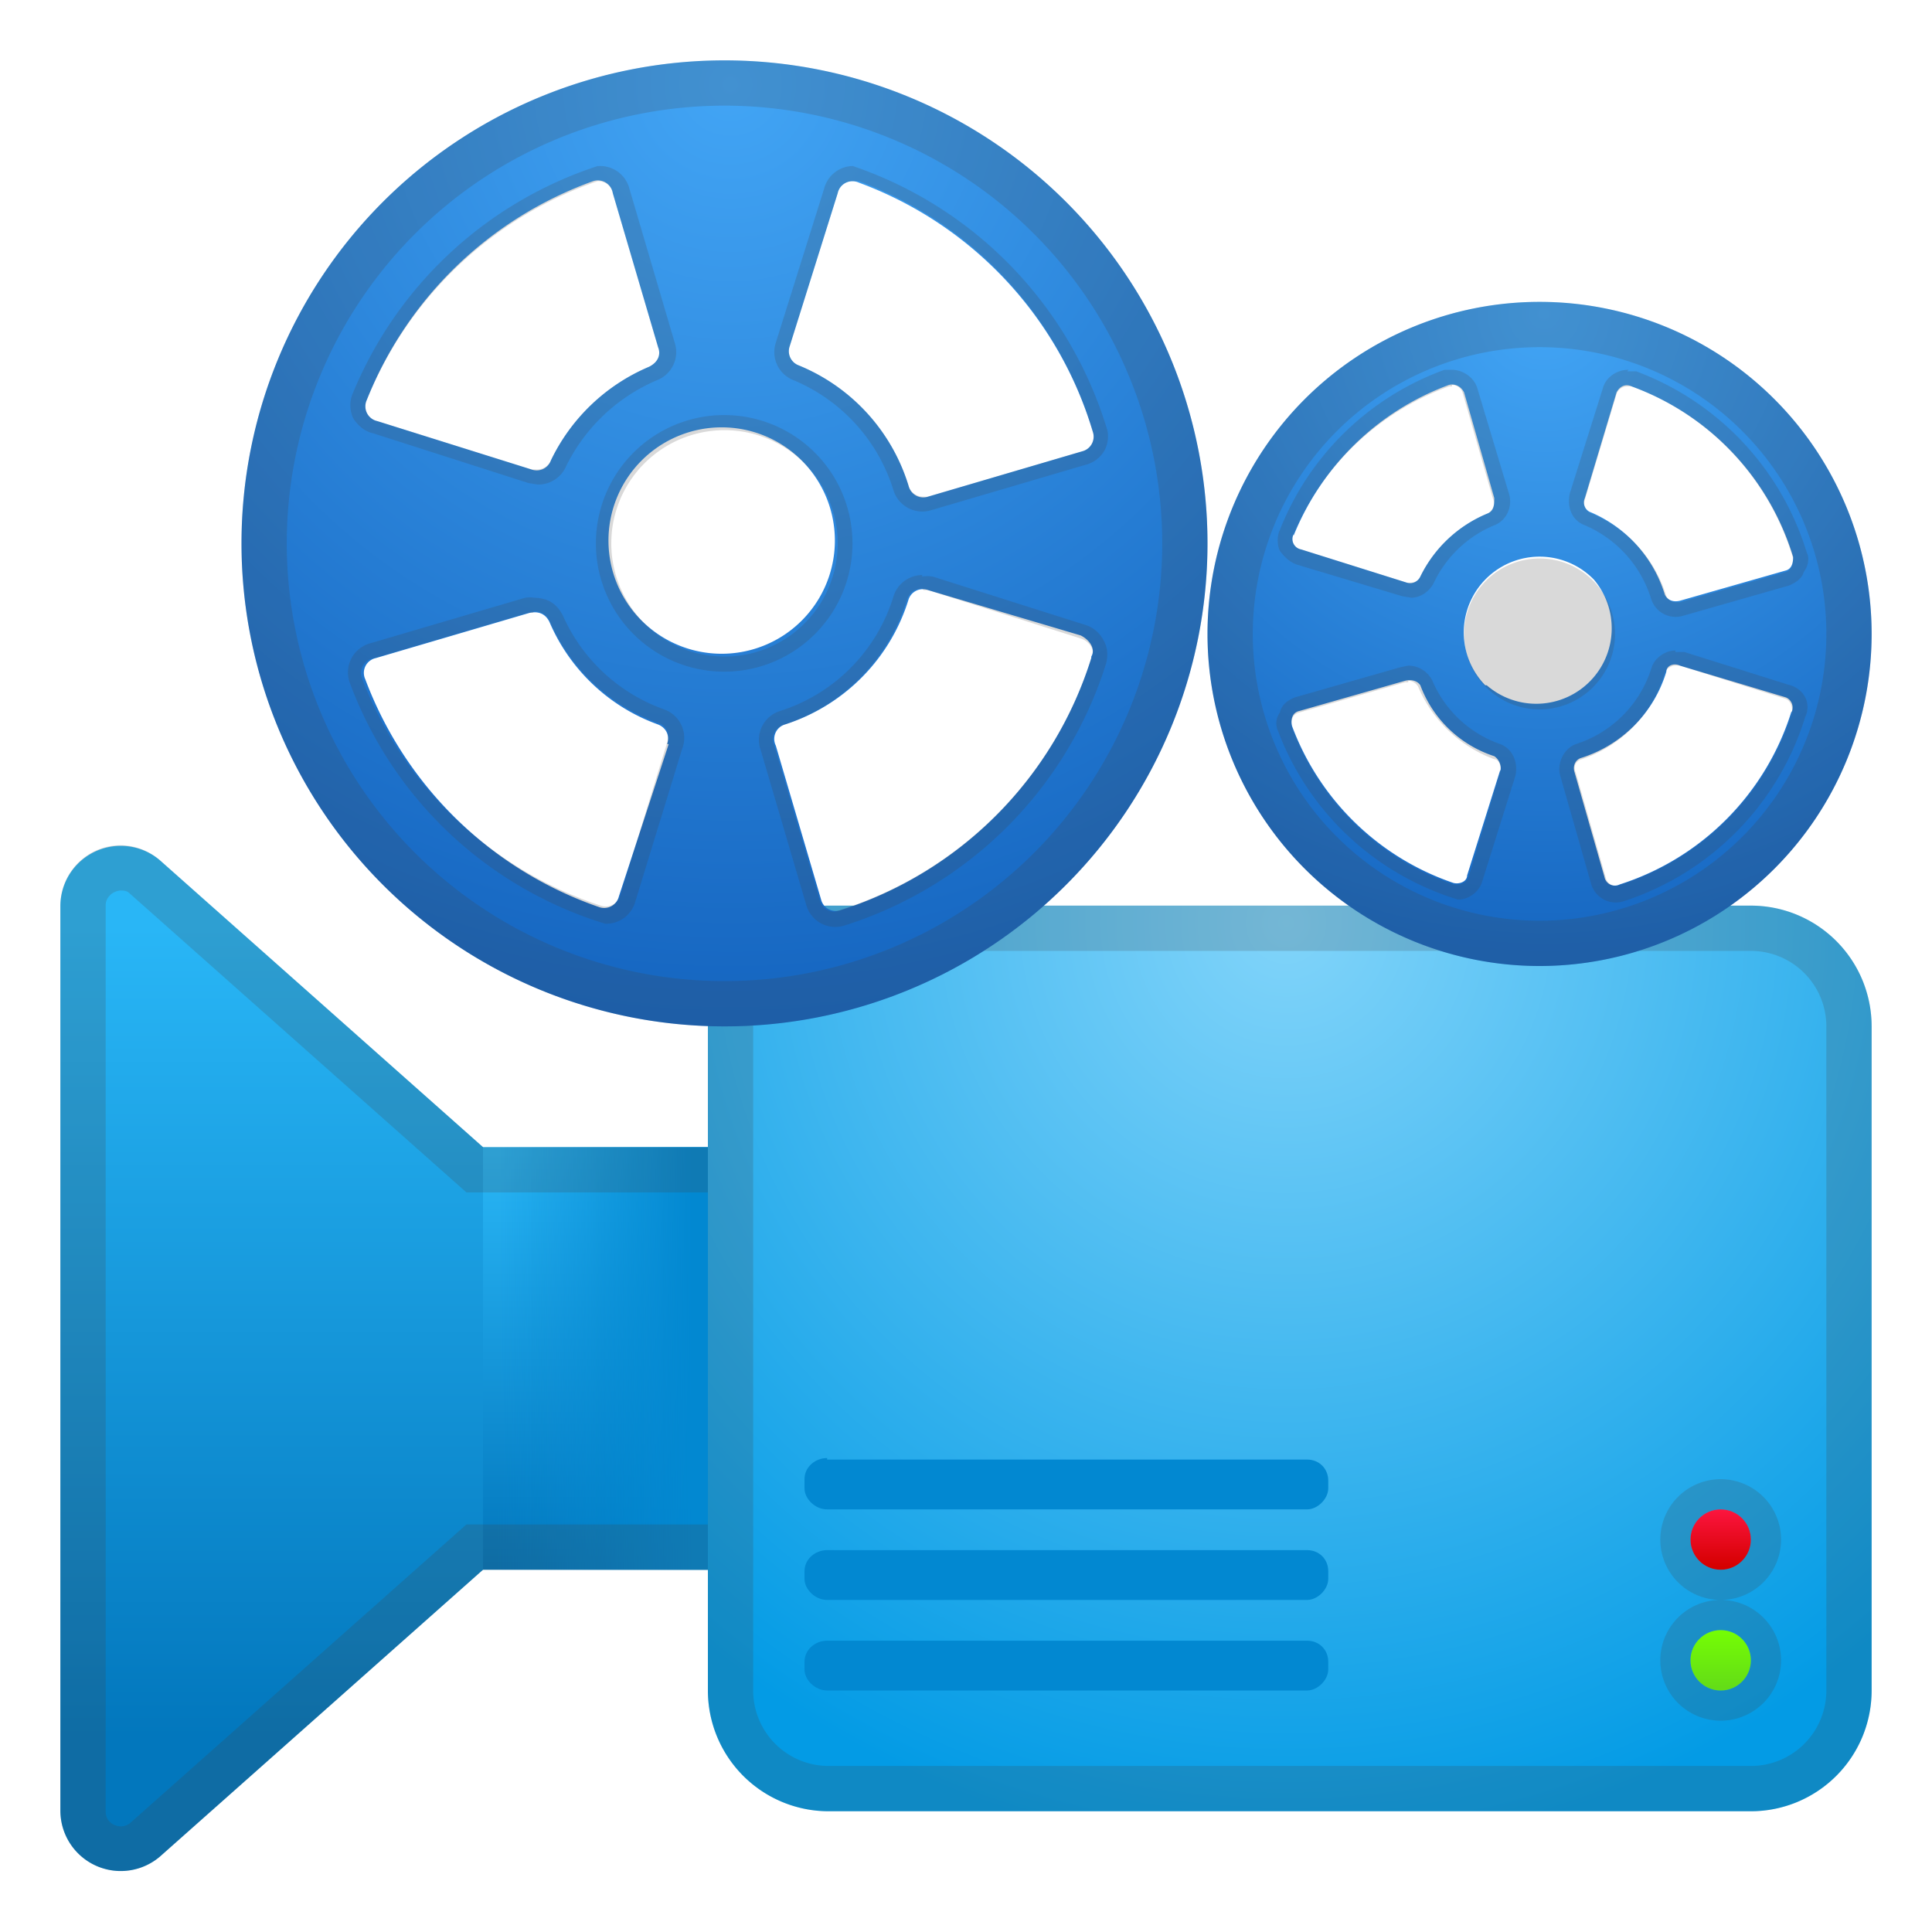 <svg viewBox="0 0 128 128" xmlns="http://www.w3.org/2000/svg"><linearGradient id="a" x1="36" x2="36" y1="76.4" y2="103.7" gradientUnits="userSpaceOnUse"><stop stop-color="#29B6F6" offset="0"/><stop stop-color="#0277BD" offset="1"/></linearGradient><path fill="url(#a)" d="M20 76h32v28H20z"/><linearGradient id="b" x1="18" x2="18" y1="61.4" y2="115.1" gradientUnits="userSpaceOnUse"><stop stop-color="#29B6F6" offset="0"/><stop stop-color="#0277BD" offset="1"/></linearGradient><path d="M10.6 57L32 76v28l-21.4 19a4 4 0 0 1-6.6-3V60a4 4 0 0 1 6.6-3z" fill="url(#b)"/><linearGradient id="c" x1="45.9" x2="33" y1="90" y2="90" gradientUnits="userSpaceOnUse"><stop stop-color="#0288D1" offset="0"/><stop stop-color="#0288D1" stop-opacity="0" offset="1"/></linearGradient><path fill="url(#c)" d="M32 76h16v28H32z"/><path d="M8 59c.2 0 .4 0 .6.2l21.4 19 .9.8H49v22H30.9l-.9.8-21.4 19a1 1 0 0 1-.6.2c-.3 0-1-.2-1-1V60c0-.3.1-.5.3-.7.2-.2.5-.3.7-.3m0-3a4 4 0 0 0-4 4v60a4 4 0 0 0 6.6 3L32 104h20V76H32L10.6 57A4 4 0 0 0 8 56z" fill="#424242" opacity=".2"/><radialGradient id="d" cx="87.4" cy="59.1" r="63.9" gradientTransform="matrix(.952 0 0 .967 2 4)" gradientUnits="userSpaceOnUse"><stop stop-color="#81D4FA" offset="0"/><stop stop-color="#039BE5" offset="1"/></radialGradient><path d="M116 120H54.9a8 8 0 0 1-8-8V68a8 8 0 0 1 8-8H116a8 8 0 0 1 8 8v44a8 8 0 0 1-8 8z" fill="url(#d)"/><path d="M54.8 108.7h31.8c.8 0 1.4.6 1.4 1.4v.5c0 .7-.7 1.4-1.4 1.4H54.8c-.8 0-1.5-.7-1.5-1.4v-.5c0-.8.7-1.4 1.5-1.4zm0-6h31.8c.8 0 1.4.6 1.4 1.4v.5c0 .7-.7 1.4-1.4 1.4H54.8c-.8 0-1.5-.7-1.5-1.4v-.5c0-.8.7-1.4 1.5-1.4zm0-6h31.8c.8 0 1.4.6 1.4 1.4v.5c0 .7-.7 1.4-1.4 1.4H54.8c-.8 0-1.5-.7-1.5-1.4V98c0-.8.7-1.4 1.5-1.4z" fill="#0288D1"/><path d="M116 63a5 5 0 0 1 5 5v44a5 5 0 0 1-5 5H54.9a5 5 0 0 1-5-5V68a5 5 0 0 1 5-5H116m0-3H54.9a8 8 0 0 0-8 8v44a8 8 0 0 0 8 8H116a8 8 0 0 0 8-8V68a8 8 0 0 0-8-8z" fill="#424242" opacity=".2"/><radialGradient id="e" cx="48.4" cy="5.6" r="61.8" gradientUnits="userSpaceOnUse"><stop stop-color="#42A5F5" offset="0"/><stop stop-color="#1565C0" offset="1"/></radialGradient><path d="M48 4a32 32 0 1 0 0 64 32 32 0 0 0 0-64zm4.3 19l3.2-10.2a1 1 0 0 1 1.4-.7 25.3 25.3 0 0 1 15.5 16.5 1 1 0 0 1-.7 1.3l-10.2 3a1 1 0 0 1-1.3-.7 12.6 12.6 0 0 0-7.3-8 1 1 0 0 1-.6-1.2zm-28 3.5a25.4 25.4 0 0 1 15-14.5 1 1 0 0 1 1.3.8l3 10.2c.2.5 0 1-.6 1.3a12.7 12.7 0 0 0-6.5 6.2 1 1 0 0 1-1.3.6L25 27.9a1 1 0 0 1-.7-1.4zm20 22.8L41 59.4a1 1 0 0 1-1.3.7A25.4 25.4 0 0 1 24.2 45a1 1 0 0 1 .7-1.4l10.2-3c.5-.1 1 0 1.3.6a12.4 12.4 0 0 0 7.2 6.8c.5.2.8.7.6 1.3zm-1.6-8a7.5 7.5 0 1 1 10.6-10.6 7.5 7.5 0 0 1-10.6 10.6zm29.6 2.3a25.5 25.5 0 0 1-16.6 16.7 1 1 0 0 1-1.3-.7l-3-10.2A1 1 0 0 1 52 48a12.6 12.6 0 0 0 8.2-8.3 1 1 0 0 1 1.3-.6l10.1 3c.6.3 1 .9.7 1.4z" fill="url(#e)"/><radialGradient id="f" cx="102.3" cy="20.8" r="43.4" gradientUnits="userSpaceOnUse"><stop stop-color="#42A5F5" offset="0"/><stop stop-color="#1565C0" offset="1"/></radialGradient><path d="M102 20a22 22 0 1 0 0 44 22 22 0 0 0 0-44zm3 13l2.1-7c.2-.4.6-.6 1-.4a17.4 17.4 0 0 1 10.7 11.3c0 .4-.1.8-.5.9l-7 2c-.4.1-.8 0-1-.4a8.7 8.7 0 0 0-5-5.5.7.7 0 0 1-.3-.9zm-19.3 2.5a17.7 17.7 0 0 1 10.3-10c.4-.1.8.1 1 .5l2 7c0 .4 0 .8-.4 1a8.6 8.6 0 0 0-4.5 4.2c-.2.4-.6.5-.9.4l-7-2.2a.7.7 0 0 1-.5-1zM99.4 51l-2.2 7c0 .4-.5.6-.9.5a17.4 17.4 0 0 1-10.7-10.4c-.1-.4 0-.9.5-1l7-2c.4-.1.8 0 1 .3a7.8 7.8 0 0 0 4.9 4.7c.3.2.5.6.4 1zm-1-5.6a5 5 0 1 1 7.2-7 5 5 0 0 1-7.1 7zm20.3 1.7a17.5 17.5 0 0 1-11.4 11.5.7.7 0 0 1-1-.5l-2-7c-.1-.4.1-.8.5-.9a8.6 8.6 0 0 0 5.6-5.7c0-.4.5-.6.9-.4l7 2.1c.3.1.6.5.4 1z" fill="url(#f)"/><path d="M114 100c1.1 0 2 .9 2 2s-.9 2-2 2-2-.9-2-2 .9-2 2-2m0-2a4 4 0 1 0 0 8 4 4 0 0 0 0-8zm0 10c1.1 0 2 .9 2 2s-.9 2-2 2-2-.9-2-2 .9-2 2-2m0-2a4 4 0 1 0 0 8 4 4 0 0 0 0-8z" fill="#424242" opacity=".2"/><linearGradient id="g" x1="114" x2="114" y1="99.7" y2="103.8" gradientUnits="userSpaceOnUse"><stop stop-color="#FF1744" offset="0"/><stop stop-color="#D50000" offset="1"/></linearGradient><circle cx="114" cy="102" r="2" fill="url(#g)"/><linearGradient id="h" x1="114" x2="114" y1="107.8" y2="111.8" gradientUnits="userSpaceOnUse"><stop stop-color="#76FF03" offset="0"/><stop stop-color="#64DD17" offset="1"/></linearGradient><circle cx="114" cy="110" r="2" fill="url(#h)"/><path d="M48 7a29 29 0 1 1 0 58 29 29 0 0 1 0-58m0-3a32 32 0 1 0 0 64 32 32 0 0 0 0-64z" fill="#424242" opacity=".2"/><path d="M102 23a19 19 0 1 1 0 38 19 19 0 0 1 0-38m0-3a22 22 0 1 0 0 44 22 22 0 0 0 0-44zm-62.4-8c.5 0 .9.3 1 .8l3 10.2c.2.5 0 1-.6 1.3a12.7 12.7 0 0 0-6.5 6.2 1 1 0 0 1-1 .6h-.3L25 27.9a1 1 0 0 1-.7-1.4A25.4 25.4 0 0 1 39.6 12m17 0h.3a25.3 25.3 0 0 1 15.5 16.6 1 1 0 0 1-.7 1.3l-10.2 3a1 1 0 0 1-.3 0 1 1 0 0 1-1-.7 12.6 12.6 0 0 0-7.3-8 1 1 0 0 1-.6-1.2l3.2-10.2a1 1 0 0 1 1-.8M48 28.5a7.5 7.5 0 1 1 0 15 7.5 7.5 0 0 1 0-15m13.2 10.6h.3l10.1 3.2c.6.2 1 .8.7 1.3a25.5 25.5 0 0 1-17 16.8 1 1 0 0 1-1-.8l-3-10.2A1 1 0 0 1 52 48a12.6 12.6 0 0 0 8.1-8.3 1 1 0 0 1 1-.7m-25.7 1.5c.4 0 .8.2 1 .6a12.4 12.4 0 0 0 7.2 6.8c.5.1.8.7.6 1.3l-3.1 10.1a1 1 0 0 1-1.3.7A25.4 25.4 0 0 1 24 45a1 1 0 0 1 .8-1.4l10.2-3h.3M39.6 11a26.4 26.4 0 0 0-16.2 15 2 2 0 0 0 0 1.7c.3.5.8.9 1.3 1L35 32l.6.1a2 2 0 0 0 1.9-1.2 11.9 11.9 0 0 1 6-5.7 2 2 0 0 0 1.2-2.5l-3-10.2a2 2 0 0 0-2-1.5zm17 0a2 2 0 0 0-2 1.5l-3.2 10.2a2 2 0 0 0 1.2 2.5 11.6 11.6 0 0 1 6.6 7.3 2 2 0 0 0 2.5 1.3l10.2-3a2 2 0 0 0 1.3-1c.2-.4.3-1 .1-1.5A26.5 26.5 0 0 0 56.5 11zM48 27.5A8.5 8.5 0 1 0 54 42a8.5 8.5 0 0 0-6-14.5zm13.1 10.6a2 2 0 0 0-1.9 1.4 11.5 11.5 0 0 1-7.5 7.6 2 2 0 0 0-1.3 2.6l3 10.2a2 2 0 0 0 2.6 1.4 26.5 26.5 0 0 0 17.3-17.4c.1-.5.1-1-.2-1.5a2 2 0 0 0-1.2-1l-10.1-3.2a2 2 0 0 0-.7 0zm-25.7 1.5a2 2 0 0 0-.6 0l-10.2 3a2 2 0 0 0-1.4 2.7 26.2 26.2 0 0 0 16.9 15.9 2 2 0 0 0 2-1.5l3.1-10.1A2 2 0 0 0 44 47a11.6 11.6 0 0 1-6.7-6.2c-.4-.8-1-1.2-2-1.2z" fill="#424242" opacity=".2"/><path d="M96.2 25.5c.3 0 .6.2.7.5l2 7c.2.4 0 .8-.3 1a8.6 8.6 0 0 0-4.5 4.2c-.1.3-.4.4-.7.4h-.2l-7-2.2a.7.7 0 0 1-.5-1A17.7 17.7 0 0 1 96 25.6h.2m11.6 0h.3A17.4 17.4 0 0 1 118.8 37c0 .4-.1.8-.5.9l-7 2h-.3a.7.7 0 0 1-.6-.4 8.7 8.7 0 0 0-5-5.5.7.7 0 0 1-.4-.9l2.1-7c.1-.3.4-.5.7-.5M102 37a5 5 0 1 1 0 10 5 5 0 0 1 0-10m9 7.1h.3l7 2.2c.3.1.5.5.4 1a17.5 17.5 0 0 1-11.6 11.4.7.7 0 0 1-.7-.5l-2-7c-.2-.4 0-.8.4-.9a8.6 8.6 0 0 0 5.5-5.7c.1-.3.4-.5.7-.5m-17.7 1c.3 0 .6.2.7.5a8.8 8.8 0 0 0 5 4.7c.3 0 .5.5.4.8l-2.1 7c-.1.3-.4.5-.7.5h-.3a17.4 17.4 0 0 1-10.7-10.4c-.1-.4 0-.9.5-1l7-2h.2m3-20.7h-.6a18.5 18.5 0 0 0-10.9 10.6c-.2.4-.2 1 0 1.4.3.4.6.7 1.1.9l7 2.1.6.1c.6 0 1.2-.4 1.5-1a7.7 7.7 0 0 1 4-3.8c.8-.3 1.2-1.2 1-2l-2.1-7c-.2-.8-1-1.3-1.7-1.3zm11.6 0c-.8 0-1.5.5-1.7 1.2l-2.2 7c-.2 1 .2 1.8 1 2.1a7.8 7.8 0 0 1 4.4 4.9 1.7 1.7 0 0 0 2.1 1.1l7-2c.5-.2.9-.5 1-.9.3-.4.4-.9.2-1.3a18.6 18.6 0 0 0-11.3-12h-.6zM102 36zm9 7.1c-.7 0-1.4.5-1.6 1.2a7.7 7.7 0 0 1-5 5c-.8.3-1.3 1.3-1 2.2l2 7a1.7 1.7 0 0 0 2.2 1.2 18.6 18.6 0 0 0 12-12.2c.2-.4.2-.9 0-1.3s-.6-.7-1-.8l-7-2.2h-.6zm-17.7 1l-.5.1-7 2c-.5.2-.9.5-1 1-.3.4-.3.9-.1 1.3a18.5 18.5 0 0 0 11.9 11.1c.7 0 1.4-.5 1.6-1.2l2.2-7c.2-.9-.2-1.8-1-2.1a7.6 7.6 0 0 1-4.5-4.2c-.3-.6-.9-1-1.6-1z" fill="#424242" opacity=".2"/></svg>